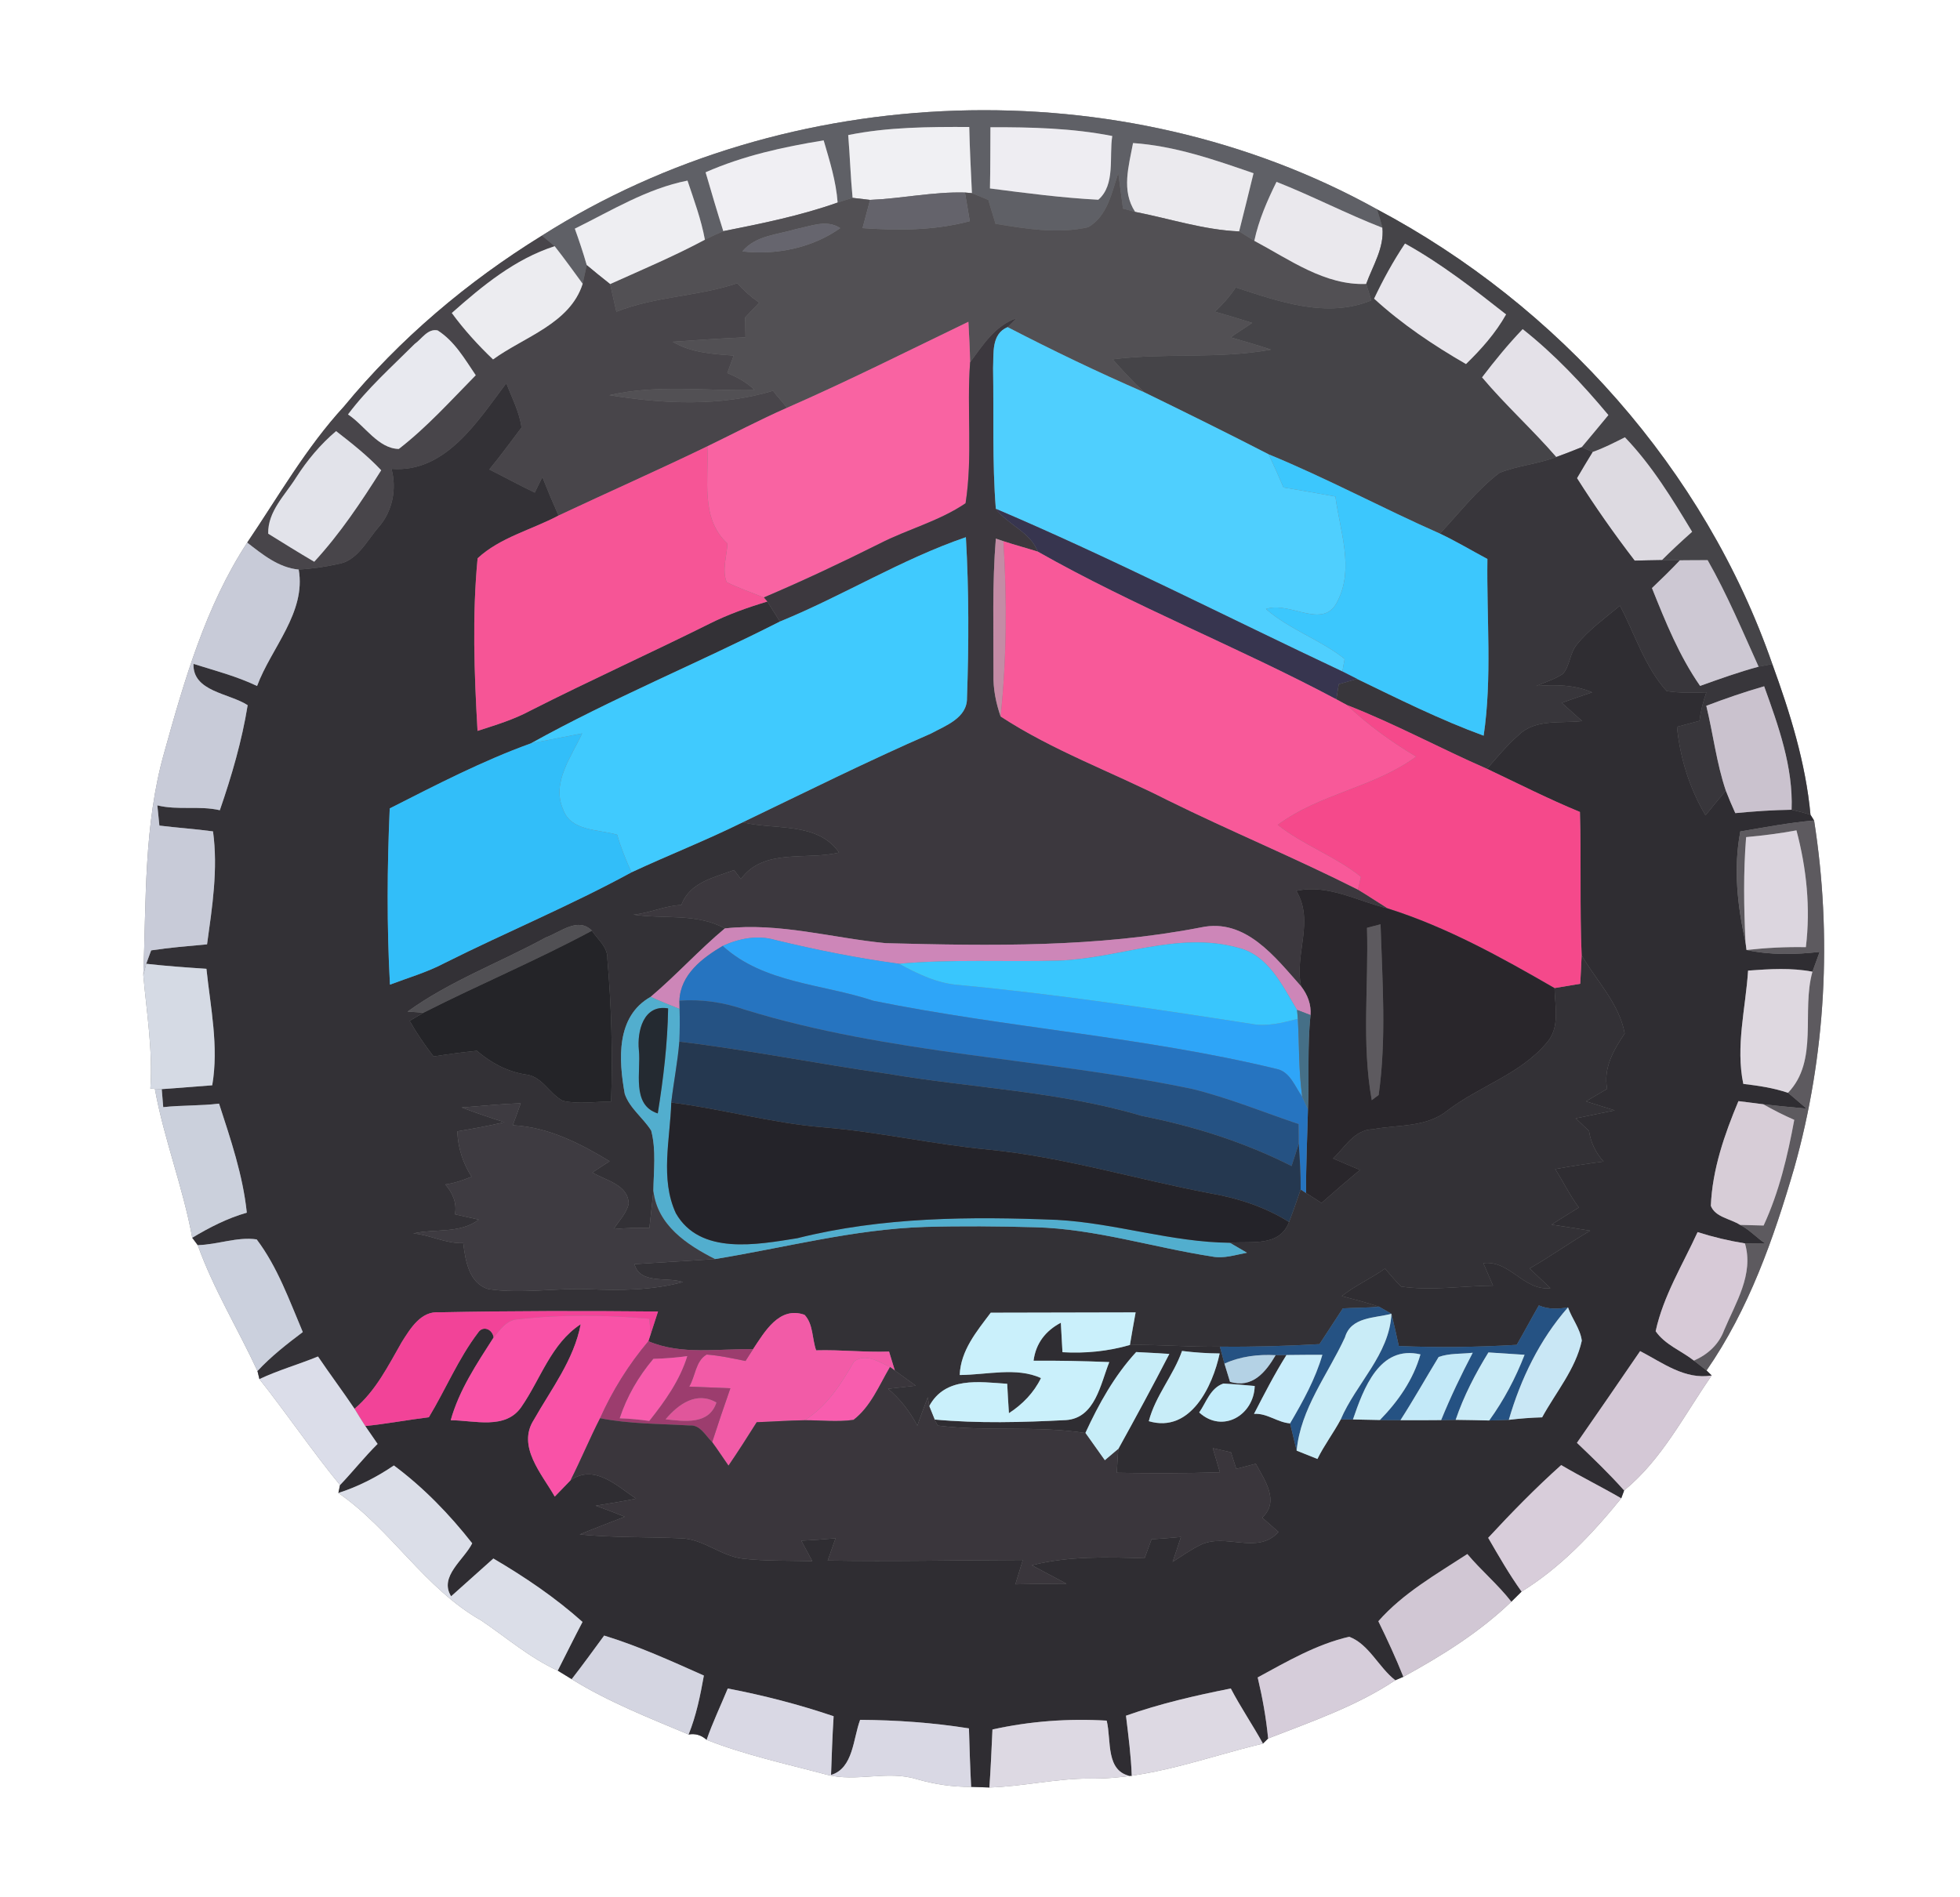 <?xml version="1.0" encoding="UTF-8" ?>
<!DOCTYPE svg PUBLIC "-//W3C//DTD SVG 1.1//EN" "http://www.w3.org/Graphics/SVG/1.1/DTD/svg11.dtd">
<svg width="250pt" height="242pt" viewBox="0 0 250 242" version="1.1" xmlns="http://www.w3.org/2000/svg">
<rect x="0" y="0" width="250" height="242" fill="#808080" stroke="none"/>
<g id="#ffffffff">
<path fill="#ffffff" opacity="1.00" d=" M 0.00 0.00 L 250.00 0.00 L 250.00 242.00 L 0.00 242.00 L 0.00 0.00 M 69.12 30.06 C 59.63 35.92 50.98 43.23 43.87 51.86 C 39.04 57.11 35.51 63.34 31.53 69.22 C 26.24 77.32 23.52 86.76 20.95 95.99 C 18.32 105.24 18.66 114.92 18.28 124.42 C 18.71 129.23 19.51 134.02 19.18 138.87 L 19.75 138.90 C 20.92 145.34 23.35 151.46 24.52 157.90 L 25.22 158.84 C 27.22 164.43 30.35 169.52 32.84 174.90 L 33.09 175.93 C 36.61 180.37 39.78 185.07 43.37 189.45 L 43.16 190.46 C 49.93 195.14 54.17 202.66 61.39 206.73 C 64.61 208.91 67.57 211.49 71.14 213.12 C 71.58 213.39 72.48 213.94 72.92 214.21 C 77.61 217.12 82.77 219.14 87.83 221.27 C 88.68 221.12 89.45 221.34 90.13 221.95 C 95.08 223.90 100.30 225.02 105.43 226.39 C 109.22 227.39 113.18 225.80 116.94 226.97 C 119.20 227.62 121.52 227.97 123.87 227.95 C 124.45 227.97 125.62 228.01 126.20 228.03 C 130.49 227.90 134.69 226.88 138.98 226.89 C 146.59 227.01 153.78 224.17 161.09 222.43 L 161.75 221.78 C 167.28 219.62 173.00 217.66 177.97 214.35 L 179.00 213.91 C 183.92 211.22 188.71 208.23 192.77 204.33 C 193.10 204.00 193.76 203.36 194.08 203.04 C 199.07 199.96 203.12 195.66 206.79 191.14 L 207.16 190.14 C 211.99 186.19 214.83 180.50 218.33 175.47 L 217.67 174.83 C 223.06 167.05 226.23 158.01 228.86 148.99 C 232.90 134.64 233.70 119.38 231.39 104.67 L 230.93 103.94 C 230.32 97.33 228.32 90.92 226.06 84.71 C 217.46 59.93 198.75 38.95 175.64 26.70 C 143.09 8.62 100.55 10.10 69.12 30.06 Z" />
</g>
<g id="#5f6066ff">
<path fill="#5f6066" opacity="1.00" d=" M 69.12 30.06 C 100.55 10.10 143.09 8.62 175.64 26.70 C 175.90 27.48 176.13 28.27 176.33 29.06 C 171.75 27.28 167.39 25.00 162.82 23.20 C 161.63 25.61 160.55 28.08 159.99 30.72 C 159.34 30.32 158.70 29.92 158.05 29.52 C 158.68 27.05 159.28 24.58 159.89 22.10 C 154.89 20.37 149.84 18.61 144.52 18.25 C 143.98 21.18 143.00 24.31 144.79 27.03 C 144.40 26.93 143.63 26.71 143.24 26.61 C 143.02 25.10 142.85 23.59 142.64 22.08 C 141.80 24.57 141.27 27.56 138.80 28.99 C 134.88 29.86 130.88 29.19 126.98 28.55 C 126.69 27.53 126.34 26.53 126.07 25.51 C 125.54 25.29 124.49 24.86 123.97 24.64 C 123.84 21.82 123.69 19.01 123.63 16.20 C 118.46 16.18 113.27 16.20 108.19 17.23 C 108.41 19.90 108.49 22.57 108.75 25.24 C 108.27 25.39 107.32 25.69 106.84 25.84 C 106.64 23.10 105.82 20.52 105.06 17.91 C 99.91 18.74 94.79 19.87 90.00 21.98 C 90.73 24.49 91.47 27.00 92.26 29.49 C 91.47 29.83 90.69 30.20 89.91 30.58 C 89.44 28.00 88.52 25.53 87.69 23.04 C 82.52 24.06 77.99 26.87 73.32 29.17 C 73.87 30.70 74.39 32.25 74.84 33.82 C 74.71 34.41 74.45 35.61 74.32 36.20 C 73.14 34.59 71.98 32.97 70.75 31.41 C 70.21 30.95 69.67 30.50 69.12 30.06 M 126.33 16.23 C 126.31 18.83 126.33 21.43 126.27 24.04 C 130.83 24.63 135.47 25.24 140.09 25.48 C 142.30 23.56 141.45 20.01 141.87 17.35 C 136.75 16.34 131.53 16.22 126.33 16.23 Z" />
</g>
<g id="#f0f0f3ff">
<path fill="#f0f0f3" opacity="1.00" d=" M 108.19 17.23 C 113.27 16.20 118.46 16.18 123.63 16.20 C 123.69 19.01 123.84 21.82 123.97 24.64 L 123.08 24.56 C 119.02 24.45 115.03 25.33 110.98 25.50 C 110.42 25.44 109.31 25.30 108.75 25.24 C 108.49 22.57 108.41 19.90 108.19 17.23 Z" />
</g>
<g id="#eeedf2ff">
<path fill="#eeedf2" opacity="1.00" d=" M 126.33 16.23 C 131.53 16.22 136.75 16.34 141.87 17.35 C 141.45 20.01 142.30 23.56 140.09 25.48 C 135.47 25.24 130.83 24.63 126.27 24.04 C 126.33 21.43 126.31 18.83 126.33 16.23 Z" />
</g>
<g id="#f0eff3ff">
<path fill="#f0eff3" opacity="1.00" d=" M 90.00 21.98 C 94.79 19.87 99.91 18.74 105.06 17.91 C 105.82 20.52 106.64 23.10 106.84 25.84 C 102.10 27.52 97.18 28.51 92.26 29.49 C 91.47 27.00 90.73 24.49 90.00 21.98 Z" />
</g>
<g id="#ebeaeeff">
<path fill="#ebeaee" opacity="1.00" d=" M 144.52 18.25 C 149.84 18.61 154.89 20.37 159.89 22.10 C 159.28 24.58 158.68 27.05 158.05 29.52 C 153.53 29.33 149.20 27.89 144.79 27.03 C 143.00 24.31 143.98 21.18 144.52 18.25 Z" />
</g>
<g id="#525054ff">
<path fill="#525054" opacity="1.00" d=" M 138.80 28.99 C 141.27 27.56 141.80 24.57 142.64 22.08 C 142.85 23.59 143.02 25.10 143.24 26.61 C 143.63 26.71 144.40 26.93 144.79 27.03 C 149.20 27.89 153.53 29.33 158.05 29.52 C 158.70 29.92 159.34 30.32 159.99 30.72 C 164.45 33.09 168.99 36.44 174.26 36.22 C 174.48 36.92 174.70 37.62 174.91 38.32 C 169.25 40.66 163.13 38.47 157.62 36.67 C 156.87 37.81 155.96 38.83 154.97 39.76 C 156.56 40.21 158.13 40.69 159.71 41.19 C 158.82 41.84 157.86 42.38 156.98 43.04 C 158.69 43.54 160.42 44.02 162.11 44.60 C 155.43 45.84 148.62 44.97 141.92 45.84 C 143.22 47.29 144.53 48.73 145.96 50.05 C 140.05 47.49 134.24 44.69 128.52 41.73 C 128.80 41.45 129.37 40.88 129.65 40.60 C 126.92 41.54 125.37 44.02 123.74 46.22 C 123.71 44.49 123.61 42.77 123.52 41.05 C 115.83 44.76 108.20 48.60 100.37 52.03 C 99.83 51.27 99.15 50.62 98.61 49.85 C 91.88 51.89 84.60 51.53 77.73 50.41 C 83.83 49.01 90.08 49.89 96.25 49.76 C 95.27 48.77 94.03 48.13 92.77 47.58 C 93.04 46.84 93.31 46.10 93.59 45.36 C 90.91 45.16 88.16 45.01 85.80 43.60 C 88.90 43.38 91.99 43.17 95.09 43.03 C 95.07 42.19 95.05 41.34 95.04 40.50 C 95.64 39.87 96.24 39.24 96.84 38.61 C 95.81 37.90 94.87 37.07 94.05 36.13 C 89.02 37.83 83.58 37.79 78.62 39.77 C 78.35 38.59 78.09 37.41 77.82 36.24 C 81.88 34.41 85.99 32.68 89.91 30.58 C 90.69 30.20 91.47 29.83 92.26 29.49 C 97.18 28.51 102.10 27.52 106.84 25.84 C 107.32 25.69 108.27 25.39 108.75 25.24 C 109.31 25.30 110.42 25.44 110.98 25.50 C 110.65 26.70 110.33 27.90 110.02 29.10 C 114.61 29.42 119.23 29.41 123.70 28.21 C 123.50 26.99 123.29 25.77 123.08 24.56 L 123.97 24.64 C 124.49 24.86 125.54 25.29 126.07 25.51 C 126.34 26.53 126.69 27.53 126.98 28.55 C 130.88 29.19 134.88 29.86 138.80 28.99 M 101.55 29.22 C 99.19 29.94 96.38 30.03 94.69 32.07 C 99.02 32.57 103.64 31.62 107.17 29.10 C 105.42 27.94 103.39 28.87 101.55 29.22 Z" />
</g>
<g id="#eeeef2ff">
<path fill="#eeeef2" opacity="1.00" d=" M 73.32 29.17 C 77.99 26.87 82.52 24.06 87.69 23.04 C 88.52 25.53 89.44 28.00 89.91 30.58 C 85.99 32.68 81.88 34.41 77.82 36.24 C 76.81 35.45 75.82 34.64 74.84 33.82 C 74.39 32.25 73.87 30.70 73.32 29.17 Z" />
</g>
<g id="#eae8edff">
<path fill="#eae8ed" opacity="1.00" d=" M 159.99 30.72 C 160.55 28.08 161.63 25.61 162.82 23.20 C 167.39 25.00 171.75 27.28 176.33 29.06 C 176.57 31.63 175.10 33.89 174.26 36.22 C 168.99 36.44 164.45 33.09 159.99 30.72 Z" />
</g>
<g id="#64636bff">
<path fill="#64636b" opacity="1.00" d=" M 110.98 25.50 C 115.03 25.33 119.02 24.45 123.08 24.56 C 123.29 25.77 123.50 26.99 123.70 28.21 C 119.23 29.41 114.61 29.42 110.02 29.10 C 110.33 27.90 110.65 26.70 110.98 25.50 Z" />
</g>
<g id="#454448ff">
<path fill="#454448" opacity="1.00" d=" M 176.33 29.06 C 176.13 28.27 175.90 27.48 175.64 26.70 C 198.75 38.95 217.46 59.93 226.06 84.71 C 225.62 84.79 224.75 84.96 224.31 85.05 C 222.24 80.47 220.30 75.83 217.81 71.46 C 216.63 71.45 215.45 71.48 214.27 71.48 C 213.70 71.47 212.55 71.46 211.98 71.45 C 213.22 70.20 214.52 69.01 215.83 67.84 C 213.28 63.61 210.70 59.37 207.26 55.79 C 205.91 56.46 204.56 57.17 203.14 57.66 C 202.79 57.51 202.09 57.20 201.74 57.05 C 202.88 55.69 204.02 54.33 205.15 52.95 C 201.84 48.98 198.28 45.20 194.22 41.99 C 192.36 43.93 190.66 46.01 189.04 48.14 C 192.03 51.69 195.48 54.80 198.51 58.30 C 196.16 59.20 193.59 59.39 191.26 60.32 C 188.36 62.51 186.14 65.45 183.66 68.07 C 176.32 64.83 169.25 61.01 161.82 57.96 C 156.57 55.25 151.27 52.64 145.96 50.05 C 144.53 48.73 143.22 47.29 141.92 45.84 C 148.62 44.97 155.43 45.84 162.11 44.60 C 160.42 44.02 158.69 43.54 156.98 43.04 C 157.86 42.38 158.82 41.84 159.71 41.19 C 158.13 40.69 156.56 40.21 154.97 39.76 C 155.96 38.83 156.87 37.81 157.62 36.67 C 163.13 38.47 169.25 40.66 174.91 38.32 C 174.70 37.62 174.48 36.92 174.26 36.22 C 175.10 33.89 176.57 31.63 176.33 29.06 M 179.21 31.07 C 177.71 33.31 176.42 35.67 175.27 38.10 C 178.82 41.35 182.83 44.04 186.99 46.44 C 188.94 44.54 190.76 42.50 192.10 40.11 C 187.97 36.86 183.81 33.62 179.21 31.07 Z" />
</g>
<g id="#66656eff">
<path fill="#66656e" opacity="1.00" d=" M 101.55 29.22 C 103.39 28.87 105.42 27.94 107.17 29.10 C 103.64 31.62 99.02 32.57 94.69 32.07 C 96.38 30.03 99.19 29.94 101.55 29.22 Z" />
</g>
<g id="#48454aff">
<path fill="#48454a" opacity="1.00" d=" M 43.87 51.86 C 50.98 43.23 59.63 35.92 69.12 30.06 C 69.67 30.50 70.21 30.95 70.75 31.41 C 65.70 33.03 61.54 36.46 57.63 39.93 C 59.19 42.06 60.97 44.02 62.89 45.85 C 66.85 42.97 72.71 41.29 74.32 36.20 C 74.45 35.61 74.71 34.41 74.84 33.82 C 75.82 34.64 76.81 35.45 77.82 36.24 C 78.09 37.41 78.35 38.59 78.62 39.77 C 83.58 37.79 89.02 37.83 94.05 36.13 C 94.87 37.07 95.81 37.90 96.84 38.61 C 96.24 39.24 95.64 39.87 95.04 40.50 C 95.05 41.34 95.07 42.19 95.09 43.03 C 91.99 43.17 88.90 43.38 85.80 43.60 C 88.16 45.01 90.91 45.16 93.59 45.36 C 93.31 46.10 93.04 46.84 92.77 47.58 C 94.03 48.13 95.27 48.77 96.25 49.76 C 90.08 49.89 83.83 49.01 77.73 50.41 C 84.60 51.53 91.88 51.89 98.61 49.85 C 99.15 50.62 99.83 51.27 100.37 52.03 C 96.93 53.54 93.61 55.30 90.22 56.94 C 83.94 59.98 77.55 62.80 71.24 65.77 C 70.52 64.15 69.83 62.51 69.18 60.86 C 68.94 61.35 68.46 62.35 68.21 62.84 C 66.26 61.91 64.35 60.86 62.41 59.89 C 63.84 58.15 65.17 56.33 66.52 54.54 C 66.25 52.55 65.29 50.75 64.58 48.89 C 60.96 53.67 56.85 60.37 49.93 59.81 C 50.64 62.36 50.06 65.26 48.28 67.26 C 46.77 69.00 45.54 71.63 43.02 71.97 C 41.40 72.33 39.75 72.56 38.10 72.66 C 35.52 72.41 33.50 70.74 31.53 69.22 C 35.51 63.34 39.04 57.11 43.87 51.86 M 52.90 43.87 C 49.98 46.79 46.87 49.55 44.39 52.87 C 46.51 54.26 48.23 57.23 50.87 57.27 C 54.46 54.49 57.50 51.10 60.68 47.87 C 59.28 45.81 58.00 43.54 55.82 42.15 C 54.56 41.88 53.79 43.25 52.90 43.87 M 37.77 60.92 C 36.36 63.18 34.15 65.22 34.21 68.08 C 36.16 69.29 38.10 70.50 40.08 71.66 C 43.36 68.10 46.05 64.07 48.62 59.99 C 46.87 58.13 44.88 56.56 42.87 55.00 C 40.87 56.69 39.19 58.71 37.77 60.92 Z" />
</g>
<g id="#e8e6ecff">
<path fill="#e8e6ec" opacity="1.00" d=" M 179.21 31.07 C 183.81 33.62 187.97 36.86 192.10 40.11 C 190.76 42.50 188.94 44.54 186.99 46.44 C 182.83 44.04 178.82 41.35 175.27 38.10 C 176.42 35.67 177.71 33.31 179.21 31.07 Z" />
</g>
<g id="#ececf0ff">
<path fill="#ececf0" opacity="1.00" d=" M 57.63 39.93 C 61.54 36.46 65.70 33.03 70.75 31.41 C 71.98 32.97 73.14 34.59 74.32 36.20 C 72.71 41.29 66.85 42.97 62.89 45.85 C 60.97 44.02 59.19 42.06 57.63 39.93 Z" />
</g>
<g id="#f963a2ff">
<path fill="#f963a2" opacity="1.00" d=" M 100.37 52.03 C 108.20 48.60 115.83 44.76 123.52 41.05 C 123.61 42.77 123.71 44.49 123.74 46.22 C 123.29 52.20 124.09 58.26 123.16 64.20 C 119.81 66.48 115.80 67.50 112.21 69.34 C 107.35 71.77 102.43 74.09 97.42 76.22 C 95.84 75.57 94.21 75.03 92.68 74.26 C 92.08 72.69 92.70 70.97 92.79 69.34 C 89.28 66.10 90.44 61.17 90.22 56.94 C 93.61 55.30 96.93 53.54 100.37 52.03 Z" />
</g>
<g id="#3c383eff">
<path fill="#3c383e" opacity="1.00" d=" M 123.74 46.22 C 125.37 44.02 126.92 41.54 129.65 40.60 C 129.37 40.88 128.80 41.45 128.52 41.73 C 126.41 42.61 126.76 45.11 126.67 46.96 C 126.77 52.94 126.55 58.94 127.02 64.91 C 128.57 66.98 131.42 67.86 132.37 70.37 C 130.91 69.91 129.44 69.52 127.99 69.04 L 127.02 68.71 C 126.55 74.47 126.73 80.26 126.72 86.04 C 126.67 87.87 127.03 89.67 127.63 91.40 C 134.31 95.77 141.87 98.49 148.95 102.09 C 156.97 106.05 165.24 109.46 173.21 113.49 C 174.50 114.26 175.74 115.10 177.02 115.89 C 173.17 114.98 169.41 112.75 165.35 113.65 C 167.69 117.55 165.07 121.74 165.96 125.83 C 162.65 122.11 158.88 117.08 153.18 118.31 C 139.93 120.88 126.40 120.67 112.97 120.32 C 106.13 119.66 99.39 117.66 92.45 118.44 C 88.89 116.46 84.67 117.27 80.79 116.68 C 82.88 116.49 84.80 115.53 86.91 115.45 C 87.96 112.55 91.08 111.95 93.63 110.99 C 93.92 111.37 94.21 111.76 94.50 112.14 C 97.42 108.15 102.83 109.78 107.02 108.76 C 104.28 104.80 98.85 105.91 94.73 104.90 C 102.71 101.07 110.63 97.11 118.74 93.58 C 120.62 92.56 123.39 91.59 123.34 89.02 C 123.58 82.20 123.59 75.35 123.20 68.53 C 114.97 71.35 107.53 76.00 99.48 79.29 C 99.08 78.65 98.28 77.38 97.87 76.74 L 97.42 76.22 C 102.43 74.09 107.35 71.77 112.21 69.34 C 115.80 67.50 119.81 66.48 123.16 64.20 C 124.09 58.26 123.29 52.20 123.74 46.22 Z" />
</g>
<g id="#e8e9efff">
<path fill="#e8e9ef" opacity="1.00" d=" M 52.90 43.87 C 53.79 43.25 54.56 41.88 55.82 42.15 C 58.00 43.54 59.28 45.81 60.68 47.87 C 57.50 51.10 54.46 54.49 50.87 57.27 C 48.23 57.23 46.51 54.26 44.39 52.87 C 46.87 49.55 49.98 46.79 52.90 43.87 Z" />
</g>
<g id="#4fcffeff">
<path fill="#4fcffe" opacity="1.00" d=" M 126.67 46.96 C 126.76 45.11 126.41 42.61 128.52 41.73 C 134.24 44.69 140.05 47.49 145.96 50.05 C 151.27 52.64 156.57 55.25 161.82 57.96 C 162.48 59.36 163.11 60.77 163.71 62.19 C 165.92 62.54 168.12 62.95 170.33 63.34 C 170.90 67.68 172.73 72.43 170.65 76.60 C 168.87 80.53 164.59 76.62 161.47 77.69 C 164.49 80.32 168.40 81.59 171.51 84.06 C 171.44 84.46 171.30 85.26 171.22 85.66 C 156.50 78.73 141.99 71.29 127.02 64.91 C 126.55 58.94 126.77 52.94 126.67 46.96 Z" />
</g>
<g id="#e4e1e8ff">
<path fill="#e4e1e8" opacity="1.00" d=" M 194.22 41.99 C 198.28 45.20 201.84 48.98 205.15 52.95 C 204.02 54.33 202.88 55.69 201.74 57.05 C 200.67 57.49 199.59 57.90 198.51 58.30 C 195.48 54.80 192.03 51.69 189.04 48.14 C 190.66 46.01 192.36 43.93 194.22 41.99 Z" />
</g>
<g id="#333136ff">
<path fill="#333136" opacity="1.00" d=" M 49.93 59.81 C 56.85 60.37 60.96 53.67 64.58 48.89 C 65.29 50.75 66.25 52.55 66.52 54.54 C 65.17 56.33 63.84 58.15 62.41 59.89 C 64.35 60.86 66.26 61.91 68.21 62.84 C 68.46 62.35 68.94 61.35 69.18 60.86 C 69.83 62.51 70.52 64.15 71.24 65.77 C 67.82 67.59 63.80 68.55 60.92 71.22 C 60.22 78.52 60.49 85.92 60.91 93.24 C 63.20 92.50 65.53 91.80 67.66 90.65 C 75.23 86.81 82.96 83.32 90.55 79.54 C 92.89 78.37 95.37 77.49 97.87 76.74 C 98.28 77.38 99.08 78.65 99.48 79.29 C 88.98 84.63 78.03 89.10 67.72 94.83 C 61.49 97.08 55.61 100.14 49.71 103.13 C 49.38 110.62 49.33 118.12 49.74 125.61 C 52.09 124.72 54.52 124.02 56.74 122.84 C 64.63 118.89 72.80 115.51 80.55 111.28 C 85.25 109.09 90.08 107.20 94.73 104.90 C 98.85 105.91 104.28 104.80 107.02 108.76 C 102.83 109.78 97.42 108.15 94.50 112.14 C 94.21 111.76 93.92 111.37 93.63 110.99 C 91.08 111.95 87.96 112.55 86.91 115.45 C 84.80 115.53 82.88 116.49 80.79 116.68 C 84.67 117.27 88.89 116.46 92.45 118.44 C 89.15 121.20 86.27 124.40 82.99 127.17 C 78.54 129.67 78.91 135.22 79.69 139.55 C 80.32 141.39 82.04 142.60 83.06 144.23 C 83.72 146.73 83.37 149.37 83.34 151.92 C 83.19 153.50 83.00 155.08 82.83 156.66 C 81.32 156.61 79.79 156.65 78.28 156.80 C 78.94 155.74 79.91 154.80 80.19 153.56 C 80.12 151.11 77.27 150.60 75.56 149.58 C 76.29 149.09 77.02 148.61 77.76 148.14 C 73.96 145.85 69.92 143.77 65.40 143.55 C 65.75 142.62 66.10 141.68 66.42 140.74 C 63.90 140.83 61.39 141.10 58.88 141.28 C 60.68 141.96 62.50 142.58 64.33 143.16 C 62.35 143.63 60.34 143.98 58.33 144.33 C 58.42 146.43 59.02 148.35 60.15 150.11 C 59.07 150.56 57.96 150.94 56.80 151.10 C 57.74 152.19 58.30 153.45 58.03 154.91 C 59.04 155.13 60.05 155.36 61.07 155.59 C 58.67 157.41 55.48 156.72 52.71 157.35 C 54.84 157.52 56.84 158.67 59.09 158.58 C 59.35 160.80 59.83 163.77 62.34 164.46 C 66.60 165.09 70.90 164.28 75.18 164.47 C 79.18 164.64 83.21 164.60 87.11 163.55 C 85.09 162.86 81.63 163.88 80.93 161.27 C 84.35 161.03 87.78 160.86 91.19 160.62 C 100.10 159.17 108.91 156.81 117.98 156.52 C 122.66 156.39 127.35 156.43 132.03 156.56 C 139.69 156.76 147.05 159.13 154.57 160.29 C 156.09 160.60 157.57 160.08 159.05 159.81 C 158.51 159.49 157.41 158.86 156.87 158.54 C 159.60 158.31 163.21 159.11 164.42 155.89 C 164.95 154.52 165.43 153.13 165.90 151.74 L 166.59 152.19 C 167.24 152.61 167.90 153.03 168.56 153.46 C 170.17 152.03 171.80 150.63 173.46 149.25 C 172.31 148.76 171.17 148.27 170.03 147.79 C 171.55 146.36 172.75 144.11 175.10 144.06 C 178.30 143.46 181.91 143.86 184.61 141.68 C 188.67 138.57 193.92 137.04 197.27 133.04 C 199.01 131.12 198.34 128.39 198.28 126.05 C 199.37 125.87 200.46 125.69 201.56 125.50 C 201.63 124.29 201.69 123.08 201.74 121.87 C 203.62 125.12 206.57 128.06 207.23 131.85 C 205.80 133.97 204.49 136.25 204.99 138.91 C 204.09 139.44 203.19 139.96 202.30 140.50 C 203.52 140.88 204.73 141.27 205.95 141.65 C 204.29 141.99 202.64 142.33 200.99 142.67 C 201.56 143.20 202.12 143.74 202.68 144.28 C 202.90 145.75 203.54 147.08 204.54 148.18 C 202.47 148.44 200.42 148.77 198.37 149.14 C 199.40 150.76 200.24 152.50 201.38 154.04 C 200.21 154.76 199.06 155.49 197.90 156.22 C 199.54 156.47 201.19 156.73 202.83 157.00 C 200.21 158.53 197.74 160.31 195.10 161.82 C 195.99 162.65 196.87 163.49 197.76 164.33 C 194.29 164.69 192.67 160.76 189.20 161.14 C 189.61 162.10 190.02 163.06 190.44 164.01 C 186.54 164.04 182.61 164.69 178.73 164.13 C 177.99 163.42 177.33 162.62 176.66 161.84 C 174.87 163.09 172.87 163.99 171.15 165.34 C 172.74 165.77 174.34 166.17 175.91 166.70 C 174.37 166.84 172.82 166.82 171.28 166.91 C 170.28 168.43 169.30 169.96 168.30 171.47 C 164.07 171.71 159.83 171.84 155.60 171.79 C 151.77 171.87 147.94 171.50 144.12 171.58 C 144.35 170.19 144.60 168.81 144.85 167.42 C 138.69 167.43 132.53 167.44 126.37 167.46 C 124.56 169.87 122.54 172.27 122.41 175.41 C 125.89 175.39 129.65 174.37 132.78 175.80 C 131.87 177.67 130.42 179.16 128.69 180.28 C 128.61 179.03 128.53 177.78 128.47 176.53 C 124.87 176.29 120.58 175.59 118.52 179.38 C 118.48 179.09 118.39 178.52 118.34 178.24 C 117.90 179.45 117.42 180.65 117.01 181.87 C 116.06 180.08 114.82 178.47 113.27 177.17 C 114.45 177.04 115.62 176.91 116.80 176.77 C 115.91 176.13 115.03 175.48 114.14 174.84 C 113.96 174.23 113.58 173.02 113.40 172.42 C 110.29 172.53 107.20 172.17 104.10 172.26 C 103.57 170.78 103.75 168.92 102.62 167.73 C 99.39 166.59 97.54 169.89 96.05 172.12 C 91.60 172.03 86.93 172.90 82.70 171.10 L 82.99 170.21 C 83.30 169.24 83.61 168.27 83.93 167.31 C 74.64 167.22 65.35 167.22 56.06 167.41 C 53.69 167.20 52.35 169.47 51.25 171.20 C 49.52 174.22 47.94 177.43 45.22 179.72 C 43.71 177.47 42.08 175.30 40.56 173.05 C 38.09 174.06 35.51 174.79 33.09 175.93 L 32.84 174.90 C 34.58 173.03 36.59 171.46 38.62 169.93 C 36.90 165.88 35.41 161.65 32.74 158.11 C 30.24 157.75 27.74 158.79 25.22 158.84 L 24.52 157.90 C 26.72 156.58 29.00 155.41 31.48 154.70 C 30.98 149.91 29.42 145.35 27.94 140.79 C 25.58 141.08 23.19 140.98 20.82 141.24 C 20.77 140.66 20.68 139.52 20.63 138.94 C 22.78 138.80 24.92 138.60 27.07 138.45 C 27.92 133.49 26.85 128.53 26.33 123.59 C 23.77 123.42 21.20 123.24 18.65 122.95 C 18.81 122.53 19.13 121.67 19.28 121.24 C 21.65 120.88 24.03 120.69 26.41 120.47 C 27.07 115.69 27.83 110.88 27.17 106.06 C 24.90 105.75 22.61 105.60 20.33 105.32 C 20.27 104.67 20.14 103.38 20.07 102.74 C 22.70 103.39 25.41 102.75 28.04 103.36 C 29.55 98.98 30.85 94.54 31.59 89.96 C 29.23 88.42 24.56 88.24 24.68 84.69 C 27.41 85.55 30.20 86.27 32.79 87.51 C 34.60 82.64 39.06 78.14 38.10 72.66 C 39.75 72.56 41.40 72.33 43.02 71.97 C 45.54 71.63 46.77 69.00 48.28 67.26 C 50.06 65.26 50.64 62.36 49.93 59.81 M 69.63 119.59 C 63.78 122.79 57.41 125.13 51.99 129.05 C 52.50 129.08 53.52 129.15 54.04 129.18 C 53.59 129.45 52.69 129.97 52.25 130.23 C 53.15 131.82 54.18 133.32 55.30 134.77 C 57.14 134.49 58.98 134.23 60.83 134.05 C 62.59 135.57 64.65 136.68 66.96 137.06 C 69.13 137.24 70.03 139.51 71.78 140.43 C 73.81 140.90 75.90 140.53 77.95 140.52 C 78.15 134.46 78.00 128.39 77.47 122.35 C 77.54 120.81 76.27 119.89 75.50 118.73 C 73.72 116.92 71.48 118.93 69.63 119.59 Z" />
</g>
<g id="#e2e3eaff">
<path fill="#e2e3ea" opacity="1.00" d=" M 37.77 60.92 C 39.19 58.71 40.87 56.69 42.87 55.00 C 44.88 56.56 46.87 58.13 48.62 59.99 C 46.05 64.07 43.36 68.10 40.08 71.66 C 38.10 70.50 36.16 69.29 34.21 68.08 C 34.15 65.22 36.36 63.18 37.77 60.92 Z" />
</g>
<g id="#dddae1ff">
<path fill="#dddae1" opacity="1.00" d=" M 203.14 57.66 C 204.56 57.17 205.91 56.46 207.26 55.79 C 210.70 59.37 213.28 63.61 215.83 67.84 C 214.52 69.01 213.22 70.20 211.98 71.45 C 210.81 71.46 209.65 71.50 208.50 71.52 C 205.89 68.12 203.43 64.62 201.14 61.00 C 201.79 59.88 202.46 58.77 203.14 57.66 Z" />
</g>
<g id="#f65596ff">
<path fill="#f65596" opacity="1.00" d=" M 71.24 65.77 C 77.55 62.80 83.94 59.98 90.22 56.94 C 90.44 61.17 89.28 66.10 92.79 69.34 C 92.70 70.97 92.08 72.69 92.68 74.26 C 94.21 75.03 95.84 75.57 97.42 76.22 L 97.87 76.74 C 95.37 77.49 92.89 78.37 90.55 79.54 C 82.96 83.32 75.23 86.81 67.66 90.65 C 65.53 91.80 63.20 92.50 60.91 93.24 C 60.49 85.92 60.22 78.52 60.92 71.22 C 63.80 68.55 67.82 67.59 71.24 65.77 Z" />
</g>
<g id="#38363bff">
<path fill="#38363b" opacity="1.00" d=" M 198.51 58.30 C 199.59 57.90 200.67 57.49 201.74 57.05 C 202.09 57.20 202.79 57.51 203.14 57.66 C 202.46 58.77 201.79 59.88 201.14 61.00 C 203.43 64.62 205.89 68.12 208.50 71.52 C 209.65 71.50 210.81 71.46 211.98 71.45 C 212.55 71.46 213.70 71.47 214.27 71.48 C 213.12 72.70 211.92 73.87 210.71 75.02 C 212.44 79.34 214.18 83.66 216.85 87.50 C 219.31 86.62 221.78 85.73 224.31 85.05 C 224.75 84.96 225.62 84.79 226.06 84.71 C 228.32 90.92 230.32 97.33 230.93 103.94 C 230.14 103.69 229.33 103.48 228.52 103.30 C 228.73 97.83 226.84 92.61 225.02 87.55 C 222.52 88.27 220.06 89.12 217.64 90.04 C 218.52 93.63 218.94 97.34 220.13 100.86 C 219.26 101.90 218.40 102.95 217.54 104.01 C 215.49 100.54 214.30 96.72 213.90 92.72 C 214.86 92.47 215.81 92.22 216.77 91.96 C 216.92 90.72 217.23 89.50 217.65 88.32 C 215.95 88.39 214.25 88.42 212.58 88.16 C 209.78 85.05 208.55 80.91 206.62 77.26 C 204.73 78.87 202.67 80.30 201.11 82.25 C 200.22 83.34 200.27 84.88 199.36 85.96 C 198.31 86.65 197.10 87.03 195.96 87.51 C 198.38 87.32 200.82 87.35 203.08 88.32 C 201.78 88.75 200.49 89.20 199.21 89.66 C 200.06 90.44 200.94 91.20 201.80 91.99 C 199.09 92.30 195.85 91.68 193.72 93.76 C 192.23 95.06 190.97 96.59 189.67 98.08 C 183.67 95.46 177.91 92.32 171.80 89.94 C 171.46 89.76 170.78 89.39 170.45 89.21 C 170.52 88.73 170.68 87.76 170.76 87.28 C 171.35 87.11 172.52 86.77 173.10 86.61 C 178.41 89.18 183.69 91.82 189.24 93.85 C 190.33 86.50 189.61 78.81 189.72 71.31 C 187.70 70.23 185.73 69.05 183.66 68.07 C 186.14 65.45 188.36 62.51 191.26 60.32 C 193.59 59.39 196.16 59.20 198.51 58.30 Z" />
</g>
<g id="#3cc7fdff">
<path fill="#3cc7fd" opacity="1.00" d=" M 161.82 57.96 C 169.25 61.01 176.32 64.83 183.66 68.07 C 185.73 69.05 187.70 70.23 189.72 71.31 C 189.61 78.81 190.33 86.50 189.24 93.85 C 183.69 91.82 178.41 89.18 173.10 86.61 C 172.47 86.29 171.85 85.97 171.22 85.66 C 171.30 85.26 171.44 84.46 171.51 84.06 C 168.40 81.59 164.49 80.32 161.47 77.69 C 164.59 76.62 168.87 80.53 170.65 76.60 C 172.73 72.43 170.90 67.68 170.33 63.34 C 168.12 62.95 165.92 62.54 163.71 62.19 C 163.11 60.77 162.48 59.36 161.82 57.96 Z" />
</g>
<g id="#37354fff">
<path fill="#37354f" opacity="1.00" d=" M 127.02 64.91 C 141.99 71.29 156.50 78.73 171.22 85.66 C 171.85 85.97 172.47 86.29 173.10 86.61 C 172.52 86.77 171.35 87.11 170.76 87.28 C 170.68 87.76 170.52 88.73 170.45 89.21 C 157.94 82.55 144.69 77.36 132.37 70.37 C 131.42 67.86 128.57 66.98 127.02 64.91 Z" />
</g>
<g id="#c8cbd8ff">
<path fill="#c8cbd8" opacity="1.00" d=" M 20.95 95.99 C 23.52 86.76 26.24 77.32 31.53 69.22 C 33.50 70.74 35.52 72.41 38.10 72.66 C 39.06 78.14 34.60 82.64 32.79 87.51 C 30.20 86.27 27.41 85.55 24.68 84.69 C 24.56 88.24 29.23 88.42 31.59 89.96 C 30.85 94.54 29.55 98.98 28.04 103.36 C 25.41 102.75 22.70 103.39 20.07 102.74 C 20.14 103.38 20.27 104.67 20.33 105.32 C 22.61 105.60 24.90 105.75 27.17 106.06 C 27.83 110.88 27.07 115.69 26.41 120.47 C 24.03 120.69 21.65 120.88 19.28 121.24 C 19.13 121.67 18.81 122.53 18.65 122.95 C 18.56 123.32 18.37 124.05 18.28 124.42 C 18.66 114.92 18.32 105.24 20.95 95.99 Z" />
</g>
<g id="#40cafeff">
<path fill="#40cafe" opacity="1.00" d=" M 99.48 79.29 C 107.53 76.00 114.97 71.35 123.20 68.53 C 123.59 75.35 123.58 82.20 123.34 89.02 C 123.39 91.59 120.62 92.56 118.74 93.58 C 110.63 97.11 102.71 101.07 94.73 104.90 C 90.08 107.20 85.25 109.09 80.55 111.28 C 79.84 109.73 79.19 108.14 78.72 106.49 C 76.34 105.78 72.79 106.08 71.82 103.24 C 70.32 99.83 72.89 96.54 74.25 93.56 C 72.08 94.00 69.90 94.40 67.72 94.83 C 78.03 89.10 88.98 84.63 99.48 79.29 Z" />
</g>
<g id="#c48ba5ff">
<path fill="#c48ba5" opacity="1.00" d=" M 127.02 68.71 L 127.99 69.04 C 128.45 76.48 128.41 83.98 127.63 91.40 C 127.03 89.67 126.67 87.87 126.72 86.04 C 126.73 80.26 126.55 74.47 127.02 68.71 Z" />
</g>
<g id="#f85999ff">
<path fill="#f85999" opacity="1.00" d=" M 127.99 69.04 C 129.44 69.52 130.91 69.91 132.37 70.37 C 144.69 77.36 157.94 82.55 170.45 89.21 C 170.78 89.39 171.46 89.76 171.80 89.94 C 174.48 92.47 177.47 94.64 180.63 96.52 C 175.26 100.48 168.32 101.24 162.98 105.23 C 166.27 107.83 170.33 109.23 173.59 111.85 C 173.50 112.26 173.31 113.08 173.21 113.49 C 165.24 109.46 156.97 106.05 148.95 102.09 C 141.87 98.49 134.31 95.77 127.63 91.40 C 128.41 83.98 128.45 76.48 127.99 69.04 Z" />
</g>
<g id="#cdc8d3ff">
<path fill="#cdc8d3" opacity="1.00" d=" M 214.27 71.48 C 215.45 71.48 216.63 71.45 217.81 71.46 C 220.30 75.83 222.24 80.47 224.31 85.05 C 221.78 85.73 219.31 86.62 216.85 87.50 C 214.18 83.66 212.44 79.34 210.71 75.02 C 211.92 73.87 213.12 72.70 214.27 71.48 Z" />
</g>
<g id="#2f2d32ff">
<path fill="#2f2d32" opacity="1.00" d=" M 201.11 82.25 C 202.67 80.30 204.73 78.87 206.62 77.26 C 208.55 80.91 209.78 85.05 212.58 88.16 C 214.25 88.42 215.95 88.39 217.65 88.32 C 217.23 89.50 216.92 90.72 216.77 91.96 C 215.81 92.22 214.86 92.47 213.90 92.72 C 214.30 96.72 215.49 100.54 217.54 104.01 C 218.40 102.95 219.26 101.90 220.13 100.86 C 220.50 101.82 220.91 102.78 221.34 103.73 C 223.73 103.50 226.12 103.33 228.52 103.30 C 229.33 103.48 230.14 103.69 230.93 103.94 L 231.39 104.67 C 228.23 104.94 225.11 105.54 221.98 106.07 C 221.08 110.79 221.61 115.55 222.64 120.20 L 222.77 121.19 C 225.84 121.85 228.98 121.79 232.10 121.43 C 231.79 122.27 231.48 123.12 231.18 123.96 C 228.46 123.44 225.71 123.62 222.97 123.82 C 222.66 128.63 221.36 133.48 222.36 138.27 C 224.28 138.50 226.21 138.78 228.06 139.41 C 228.87 140.06 229.64 140.76 230.44 141.43 C 228.59 141.25 226.74 141.09 224.90 140.87 C 224.11 140.77 222.53 140.57 221.74 140.47 C 219.96 144.72 218.41 149.18 218.22 153.83 C 218.79 155.29 220.74 155.47 221.95 156.26 C 223.17 156.87 224.06 157.92 225.20 158.65 C 224.54 158.64 223.23 158.63 222.57 158.62 C 220.52 158.29 218.50 157.81 216.53 157.18 C 214.63 161.33 212.16 165.32 211.18 169.82 C 212.36 171.54 214.45 172.31 216.06 173.57 C 216.46 173.88 217.27 174.51 217.67 174.83 L 218.33 175.47 C 214.92 176.05 212.06 173.84 209.20 172.36 C 206.53 176.27 203.84 180.17 201.14 184.06 C 203.20 186.03 205.26 188.00 207.16 190.14 L 206.79 191.14 C 204.26 189.67 201.64 188.38 199.13 186.90 C 195.86 189.83 192.80 192.96 189.82 196.18 C 191.17 198.51 192.51 200.85 194.08 203.04 C 193.76 203.36 193.10 204.00 192.77 204.33 C 191.07 202.14 188.93 200.36 187.16 198.25 C 183.18 200.85 178.98 203.22 175.81 206.82 C 176.95 209.15 178.04 211.50 179.00 213.91 L 177.97 214.35 C 175.85 212.71 174.61 209.74 172.09 208.80 C 167.90 209.77 164.16 211.96 160.42 213.99 C 161.03 216.56 161.50 219.15 161.75 221.78 L 161.09 222.43 C 159.78 220.05 158.25 217.81 156.99 215.40 C 152.46 216.30 147.98 217.33 143.62 218.87 C 143.93 221.44 144.27 224.01 144.36 226.61 C 140.95 226.06 141.79 222.08 141.16 219.50 C 136.26 219.21 131.38 219.57 126.59 220.63 C 126.48 223.09 126.37 225.56 126.20 228.03 C 125.62 228.01 124.45 227.97 123.87 227.95 C 123.74 225.46 123.66 222.97 123.59 220.49 C 118.99 219.76 114.36 219.43 109.71 219.40 C 108.81 221.80 108.85 225.58 106.00 226.43 C 106.09 223.93 106.17 221.43 106.33 218.94 C 101.91 217.44 97.41 216.28 92.83 215.40 C 91.93 217.58 90.91 219.71 90.13 221.95 C 89.45 221.34 88.68 221.12 87.83 221.27 C 88.81 218.85 89.32 216.31 89.78 213.75 C 85.60 211.89 81.44 209.99 77.06 208.65 C 75.70 210.51 74.34 212.38 72.92 214.21 C 72.48 213.94 71.58 213.39 71.14 213.12 C 72.19 211.05 73.22 208.97 74.30 206.91 C 70.81 203.79 66.95 201.18 62.93 198.82 C 61.14 200.44 59.33 202.02 57.54 203.64 C 55.96 201.12 59.18 198.99 60.23 196.88 C 57.32 193.17 54.03 189.77 50.24 186.95 C 48.05 188.44 45.68 189.65 43.16 190.46 L 43.37 189.45 C 45.01 187.73 46.48 185.87 48.16 184.20 C 47.77 183.63 46.98 182.49 46.59 181.92 C 49.31 181.64 51.99 181.13 54.70 180.80 C 56.85 177.24 58.45 173.34 60.97 170.02 C 61.60 169.04 62.82 169.57 62.96 170.62 C 60.82 173.97 58.57 177.31 57.49 181.18 C 60.47 181.18 64.47 182.45 66.50 179.48 C 68.97 175.92 70.27 171.42 74.07 168.93 C 73.20 173.49 70.32 177.19 68.09 181.13 C 65.91 184.52 69.12 188.04 70.76 190.92 C 71.44 190.22 72.11 189.52 72.78 188.83 C 75.83 186.72 78.67 189.55 81.13 191.18 C 79.42 191.53 77.70 191.81 75.98 192.08 C 77.22 192.52 78.46 193.00 79.69 193.49 C 77.77 194.24 75.84 194.96 73.94 195.75 C 78.20 196.17 82.50 196.05 86.77 196.24 C 89.67 196.27 91.93 198.51 94.76 198.84 C 97.70 199.17 100.66 199.07 103.61 199.16 C 103.14 198.28 102.67 197.41 102.20 196.54 C 103.66 196.48 105.12 196.37 106.58 196.24 C 106.22 197.18 105.93 198.14 105.57 199.08 C 113.87 199.22 122.16 199.03 130.46 199.01 C 130.13 200.04 129.84 201.08 129.51 202.11 C 131.68 202.06 133.85 202.03 136.02 202.03 C 134.54 201.25 133.07 200.46 131.61 199.68 C 136.32 198.49 141.18 198.63 145.99 198.79 C 146.29 197.98 146.58 197.17 146.88 196.37 C 148.13 196.29 149.38 196.19 150.63 196.07 C 150.27 197.13 149.94 198.20 149.57 199.25 C 150.74 198.50 151.88 197.69 153.13 197.08 C 156.33 195.51 160.40 198.42 163.07 195.43 C 162.37 194.82 161.68 194.21 160.99 193.60 C 163.27 191.52 161.30 188.82 160.18 186.73 C 159.35 186.95 158.52 187.16 157.69 187.38 C 157.46 186.67 157.23 185.97 157.01 185.27 C 156.24 185.09 155.46 184.91 154.69 184.74 C 155.01 185.76 155.29 186.79 155.60 187.82 C 151.22 187.96 146.83 187.97 142.45 187.88 C 142.50 186.87 142.56 185.86 142.64 184.85 C 144.86 180.83 147.05 176.80 149.15 172.72 C 147.74 172.63 146.33 172.55 144.92 172.48 C 142.14 175.51 140.15 179.10 138.44 182.81 C 132.20 181.84 125.86 182.65 119.61 181.86 L 119.21 181.09 C 124.78 181.60 130.40 181.45 135.97 181.16 C 139.70 180.90 140.37 176.55 141.49 173.76 C 138.27 173.63 135.05 173.56 131.83 173.59 C 132.12 171.37 133.35 169.78 135.31 168.74 C 135.38 169.99 135.45 171.24 135.52 172.50 C 138.43 172.67 141.31 172.39 144.12 171.58 C 147.94 171.50 151.77 171.87 155.60 171.79 C 155.74 172.33 156.04 173.42 156.18 173.96 C 156.36 174.54 156.71 175.70 156.89 176.28 C 159.72 177.13 161.41 175.09 162.71 172.88 C 163.06 172.88 163.74 172.87 164.09 172.86 C 162.57 175.28 161.26 177.83 159.95 180.37 C 161.59 180.24 162.93 181.46 164.55 181.58 C 164.83 182.74 165.12 183.90 165.39 185.06 C 166.05 185.33 167.38 185.86 168.04 186.12 C 168.90 184.36 170.09 182.80 171.01 181.08 C 171.40 181.08 172.18 181.08 172.57 181.08 C 173.43 181.10 175.15 181.14 176.01 181.15 C 176.67 181.16 177.98 181.16 178.63 181.17 C 180.36 181.18 182.09 181.18 183.82 181.16 C 184.28 181.15 185.21 181.14 185.67 181.13 C 187.10 181.15 188.53 181.17 189.95 181.21 C 190.58 181.19 191.83 181.15 192.45 181.13 C 193.86 180.96 195.27 180.85 196.70 180.81 C 198.45 177.60 200.96 174.68 201.76 171.03 C 201.56 169.49 200.50 168.23 200.00 166.78 C 198.76 167.00 197.46 167.05 196.28 166.53 C 195.32 168.20 194.42 169.90 193.46 171.56 C 188.45 171.86 183.44 171.93 178.42 171.71 C 178.12 170.34 177.82 168.96 177.48 167.60 C 177.09 167.38 176.30 166.93 175.91 166.70 C 174.34 166.17 172.74 165.77 171.15 165.34 C 172.87 163.99 174.87 163.09 176.66 161.84 C 177.33 162.62 177.99 163.42 178.73 164.13 C 182.61 164.69 186.54 164.04 190.44 164.01 C 190.02 163.06 189.61 162.10 189.20 161.14 C 192.67 160.76 194.29 164.69 197.76 164.33 C 196.87 163.49 195.99 162.65 195.10 161.82 C 197.74 160.31 200.21 158.53 202.83 157.00 C 201.19 156.73 199.54 156.47 197.90 156.22 C 199.06 155.49 200.21 154.76 201.38 154.04 C 200.24 152.50 199.40 150.76 198.37 149.14 C 200.42 148.77 202.47 148.44 204.54 148.18 C 203.54 147.08 202.90 145.75 202.68 144.28 C 202.12 143.74 201.56 143.20 200.99 142.67 C 202.64 142.33 204.29 141.99 205.95 141.65 C 204.73 141.27 203.52 140.88 202.30 140.50 C 203.19 139.96 204.09 139.44 204.99 138.91 C 204.49 136.25 205.80 133.97 207.23 131.85 C 206.57 128.06 203.62 125.12 201.74 121.87 C 201.48 115.77 201.71 109.67 201.52 103.58 C 197.49 101.92 193.60 99.94 189.67 98.08 C 190.97 96.59 192.23 95.06 193.72 93.76 C 195.85 91.68 199.09 92.30 201.80 91.99 C 200.94 91.20 200.06 90.44 199.21 89.66 C 200.49 89.20 201.78 88.75 203.08 88.32 C 200.82 87.35 198.38 87.32 195.96 87.51 C 197.10 87.03 198.31 86.65 199.36 85.96 C 200.27 84.88 200.22 83.34 201.11 82.25 M 146.53 181.30 C 151.84 182.87 154.68 176.84 155.57 172.66 C 153.96 172.65 152.36 172.54 150.77 172.34 C 149.67 175.47 147.37 178.06 146.53 181.30 M 152.96 180.19 C 155.96 182.92 159.94 180.51 160.04 176.81 C 158.70 176.68 157.37 176.57 156.03 176.50 C 154.36 177.10 153.88 178.87 152.96 180.19 Z" />
</g>
<g id="#cac2ceff">
<path fill="#cac2ce" opacity="1.00" d=" M 217.64 90.04 C 220.06 89.12 222.52 88.27 225.02 87.55 C 226.84 92.61 228.73 97.83 228.52 103.30 C 226.12 103.33 223.73 103.50 221.34 103.73 C 220.91 102.78 220.50 101.82 220.13 100.86 C 218.94 97.34 218.52 93.63 217.64 90.04 Z" />
</g>
<g id="#f5498bff">
<path fill="#f5498b" opacity="1.00" d=" M 171.80 89.94 C 177.91 92.32 183.67 95.46 189.67 98.08 C 193.60 99.94 197.49 101.92 201.52 103.58 C 201.71 109.67 201.48 115.77 201.74 121.87 C 201.69 123.08 201.63 124.29 201.56 125.50 C 200.46 125.69 199.37 125.87 198.28 126.05 C 191.48 122.12 184.55 118.27 177.02 115.89 C 175.74 115.10 174.50 114.26 173.21 113.49 C 173.31 113.08 173.50 112.26 173.59 111.85 C 170.33 109.23 166.27 107.83 162.98 105.23 C 168.32 101.24 175.26 100.48 180.63 96.52 C 177.47 94.64 174.48 92.47 171.80 89.94 Z" />
</g>
<g id="#32bef9ff">
<path fill="#32bef9" opacity="1.00" d=" M 67.72 94.83 C 69.90 94.40 72.08 94.00 74.25 93.56 C 72.89 96.54 70.32 99.83 71.82 103.24 C 72.79 106.08 76.34 105.78 78.72 106.49 C 79.19 108.14 79.84 109.73 80.55 111.28 C 72.80 115.51 64.63 118.89 56.74 122.84 C 54.52 124.02 52.09 124.72 49.74 125.61 C 49.33 118.12 49.38 110.62 49.71 103.13 C 55.61 100.14 61.49 97.08 67.72 94.83 Z" />
</g>
<g id="#5d5a5fff">
<path fill="#5d5a5f" opacity="1.00" d=" M 221.98 106.07 C 225.11 105.54 228.23 104.94 231.39 104.67 C 233.70 119.38 232.90 134.64 228.86 148.99 C 226.23 158.01 223.06 167.05 217.67 174.83 C 217.27 174.51 216.46 173.88 216.06 173.57 C 217.81 172.81 219.24 171.52 219.91 169.70 C 221.38 166.21 223.73 162.55 222.57 158.62 C 223.23 158.63 224.54 158.64 225.20 158.65 C 224.06 157.92 223.17 156.87 221.95 156.26 C 222.70 156.28 224.20 156.32 224.95 156.34 C 226.93 152.06 228.01 147.48 228.86 142.86 C 227.50 142.27 226.18 141.59 224.90 140.87 C 226.74 141.09 228.59 141.25 230.44 141.43 C 229.64 140.76 228.87 140.06 228.06 139.41 C 232.01 135.30 229.75 129.01 231.18 123.96 C 231.48 123.12 231.79 122.27 232.10 121.43 C 228.98 121.79 225.84 121.85 222.77 121.19 C 225.28 120.91 227.81 120.78 230.34 120.83 C 230.95 115.82 230.43 110.79 229.14 105.93 C 227.01 106.32 224.87 106.60 222.72 106.79 C 222.36 111.25 222.43 115.72 222.64 120.20 C 221.61 115.55 221.08 110.79 221.98 106.07 Z" />
<path fill="#5d5a5f" opacity="1.00" d=" M 174.36 118.36 C 174.80 118.25 175.66 118.02 176.09 117.91 C 176.32 125.14 176.86 132.52 175.85 139.69 L 174.97 140.35 C 173.66 133.12 174.58 125.68 174.36 118.36 Z" />
</g>
<g id="#dcd6dfff">
<path fill="#dcd6df" opacity="1.00" d=" M 222.72 106.79 C 224.87 106.60 227.01 106.32 229.14 105.93 C 230.43 110.79 230.95 115.82 230.34 120.83 C 227.81 120.78 225.28 120.91 222.77 121.19 L 222.64 120.20 C 222.43 115.72 222.36 111.25 222.72 106.79 Z" />
</g>
<g id="#29262bff">
<path fill="#29262b" opacity="1.00" d=" M 165.35 113.65 C 169.41 112.75 173.17 114.98 177.02 115.89 C 184.55 118.27 191.48 122.12 198.28 126.05 C 198.34 128.39 199.01 131.12 197.27 133.04 C 193.92 137.04 188.67 138.57 184.61 141.68 C 181.91 143.86 178.30 143.46 175.10 144.06 C 172.75 144.11 171.55 146.36 170.03 147.79 C 171.17 148.27 172.31 148.76 173.46 149.25 C 171.80 150.63 170.17 152.03 168.56 153.46 C 167.90 153.03 167.24 152.61 166.59 152.19 C 166.57 148.62 166.75 145.06 166.83 141.49 C 167.01 137.49 166.73 133.48 167.16 129.49 C 167.26 128.13 166.78 126.89 165.96 125.83 C 165.07 121.74 167.69 117.55 165.35 113.65 M 174.36 118.36 C 174.58 125.68 173.66 133.12 174.97 140.35 L 175.85 139.69 C 176.86 132.52 176.32 125.14 176.09 117.91 C 175.66 118.02 174.80 118.25 174.36 118.36 Z" />
</g>
<g id="#515054ff">
<path fill="#515054" opacity="1.00" d=" M 69.63 119.59 C 71.48 118.93 73.72 116.92 75.50 118.73 C 68.49 122.50 61.14 125.58 54.04 129.18 C 53.52 129.15 52.50 129.08 51.99 129.05 C 57.41 125.13 63.78 122.79 69.63 119.59 Z" />
</g>
<g id="#cd86b8ff">
<path fill="#cd86b8" opacity="1.00" d=" M 92.45 118.44 C 99.39 117.66 106.13 119.66 112.97 120.32 C 126.40 120.67 139.93 120.88 153.18 118.31 C 158.88 117.08 162.65 122.11 165.96 125.83 C 166.78 126.89 167.26 128.13 167.16 129.49 C 166.73 129.33 165.87 129.00 165.44 128.83 C 163.53 125.70 161.78 121.79 157.83 120.88 C 150.20 118.79 142.60 122.31 134.97 122.55 C 128.20 122.73 121.42 122.34 114.67 122.95 C 109.36 122.23 104.11 121.18 98.91 119.92 C 96.64 119.25 94.29 119.71 92.18 120.67 C 89.57 122.22 86.79 124.32 86.66 127.65 L 86.68 128.71 C 85.44 128.22 84.20 127.72 82.99 127.17 C 86.27 124.40 89.15 121.20 92.45 118.44 Z" />
</g>
<g id="#242428ff">
<path fill="#242428" opacity="1.00" d=" M 54.04 129.18 C 61.14 125.58 68.49 122.50 75.50 118.73 C 76.27 119.89 77.54 120.81 77.47 122.35 C 78.00 128.39 78.15 134.46 77.95 140.52 C 75.90 140.53 73.81 140.90 71.78 140.43 C 70.03 139.51 69.13 137.24 66.96 137.06 C 64.65 136.68 62.59 135.57 60.83 134.05 C 58.98 134.23 57.14 134.49 55.30 134.77 C 54.18 133.32 53.15 131.82 52.25 130.23 C 52.69 129.97 53.59 129.45 54.04 129.18 Z" />
</g>
<g id="#2ea5f8ff">
<path fill="#2ea5f8" opacity="1.00" d=" M 92.18 120.67 C 94.29 119.71 96.64 119.25 98.91 119.92 C 104.11 121.18 109.36 122.23 114.67 122.95 C 117.07 124.25 119.59 125.48 122.37 125.66 C 134.83 126.84 147.21 128.69 159.58 130.61 C 161.59 131.00 163.59 130.48 165.54 129.97 C 165.73 133.28 165.63 136.62 166.10 139.92 C 165.16 138.61 164.55 136.68 162.77 136.35 C 145.86 132.26 128.42 131.12 111.40 127.67 C 104.96 125.51 97.42 125.46 92.18 120.67 Z" />
</g>
<g id="#39c6fdff">
<path fill="#39c6fd" opacity="1.00" d=" M 134.97 122.55 C 142.60 122.31 150.20 118.79 157.83 120.88 C 161.78 121.79 163.53 125.70 165.44 128.83 L 165.54 129.97 C 163.59 130.48 161.59 131.00 159.58 130.61 C 147.21 128.69 134.83 126.84 122.37 125.66 C 119.59 125.48 117.07 124.25 114.67 122.95 C 121.42 122.34 128.20 122.73 134.97 122.55 Z" />
</g>
<g id="#2674c0ff">
<path fill="#2674c0" opacity="1.00" d=" M 86.66 127.65 C 86.79 124.32 89.57 122.22 92.18 120.67 C 97.42 125.46 104.96 125.51 111.40 127.67 C 128.42 131.12 145.86 132.26 162.77 136.35 C 164.55 136.68 165.16 138.61 166.10 139.92 C 166.28 140.31 166.65 141.10 166.83 141.49 C 166.75 145.06 166.57 148.62 166.59 152.19 L 165.90 151.74 C 165.92 149.78 165.79 147.83 165.66 145.88 C 165.66 145.26 165.65 144.02 165.64 143.40 C 161.12 141.87 156.68 140.05 152.04 138.91 C 133.13 134.98 113.57 134.52 95.03 128.81 C 92.34 127.87 89.51 127.45 86.66 127.65 Z" />
</g>
<g id="#d5dae4ff">
<path fill="#d5dae4" opacity="1.00" d=" M 18.65 122.95 C 21.20 123.24 23.77 123.42 26.33 123.59 C 26.85 128.53 27.92 133.49 27.07 138.45 C 24.92 138.60 22.78 138.80 20.63 138.94 L 19.75 138.90 L 19.18 138.87 C 19.51 134.02 18.71 129.23 18.28 124.42 C 18.37 124.05 18.56 123.32 18.65 122.95 Z" />
</g>
<g id="#ded8e0ff">
<path fill="#ded8e0" opacity="1.00" d=" M 222.97 123.82 C 225.71 123.62 228.46 123.44 231.18 123.96 C 229.75 129.01 232.01 135.30 228.06 139.41 C 226.21 138.78 224.28 138.50 222.36 138.27 C 221.36 133.48 222.66 128.63 222.97 123.82 Z" />
</g>
<g id="#52aeceff">
<path fill="#52aece" opacity="1.00" d=" M 79.69 139.55 C 78.91 135.22 78.54 129.67 82.99 127.17 C 84.20 127.72 85.44 128.22 86.68 128.71 C 86.72 130.09 86.71 131.48 86.65 132.88 C 86.44 135.48 85.92 138.05 85.62 140.65 C 85.49 145.31 84.17 150.38 86.21 154.78 C 89.30 160.17 96.59 158.77 101.69 157.96 C 112.53 155.24 123.75 155.17 134.85 155.62 C 142.27 156.03 149.42 158.47 156.87 158.54 C 157.41 158.86 158.51 159.49 159.05 159.81 C 157.57 160.08 156.09 160.60 154.57 160.29 C 147.05 159.13 139.69 156.76 132.03 156.56 C 127.35 156.43 122.66 156.39 117.98 156.52 C 108.91 156.81 100.10 159.17 91.19 160.62 C 87.60 158.80 83.84 156.30 83.34 151.92 C 83.37 149.37 83.72 146.73 83.06 144.23 C 82.04 142.60 80.32 141.39 79.69 139.55 M 81.49 133.96 C 81.78 136.70 80.50 140.95 83.90 142.04 C 84.61 137.60 85.15 133.14 85.22 128.64 C 82.06 128.10 81.25 131.57 81.49 133.96 Z" />
</g>
<g id="#255283ff">
<path fill="#255283" opacity="1.00" d=" M 86.66 127.65 C 89.51 127.45 92.34 127.87 95.03 128.81 C 113.57 134.52 133.13 134.98 152.04 138.91 C 156.68 140.05 161.12 141.87 165.64 143.40 C 165.65 144.02 165.66 145.26 165.66 145.88 C 165.37 146.84 165.06 147.80 164.74 148.75 C 158.71 145.70 152.27 143.66 145.65 142.36 C 135.07 139.20 123.98 138.81 113.15 136.97 C 104.30 135.72 95.53 133.94 86.65 132.88 C 86.71 131.48 86.72 130.09 86.68 128.71 L 86.66 127.65 Z" />
<path fill="#255283" opacity="1.00" d=" M 171.28 166.91 C 172.82 166.82 174.37 166.84 175.91 166.70 C 176.30 166.93 177.09 167.38 177.48 167.60 C 175.31 168.17 172.32 167.98 171.55 170.61 C 169.36 175.36 165.88 179.71 165.39 185.06 C 165.12 183.90 164.83 182.74 164.55 181.58 C 166.19 178.78 167.78 175.91 168.67 172.83 C 167.14 172.83 165.61 172.84 164.09 172.86 C 163.74 172.87 163.06 172.88 162.71 172.88 C 160.47 172.76 158.24 173.02 156.18 173.96 C 156.04 173.42 155.74 172.33 155.60 171.79 C 159.83 171.84 164.07 171.71 168.30 171.47 C 169.30 169.96 170.28 168.43 171.28 166.91 Z" />
<path fill="#255283" opacity="1.00" d=" M 196.28 166.53 C 197.46 167.05 198.76 167.00 200.00 166.78 C 196.38 170.90 193.97 175.90 192.45 181.13 C 191.83 181.15 190.58 181.19 189.95 181.21 C 191.82 178.62 193.31 175.80 194.46 172.83 C 192.92 172.73 191.38 172.63 189.85 172.53 C 188.17 175.26 186.70 178.09 185.67 181.13 C 185.21 181.14 184.28 181.15 183.82 181.16 C 185.01 178.23 186.38 175.37 187.85 172.57 C 186.40 172.74 184.89 172.61 183.50 173.11 C 181.87 175.78 180.33 178.53 178.63 181.17 C 177.98 181.16 176.67 181.16 176.01 181.15 C 178.33 178.77 180.26 176.02 181.18 172.78 C 175.92 171.55 173.91 177.19 172.57 181.08 C 172.18 181.08 171.40 181.08 171.01 181.08 C 172.97 176.48 177.22 172.81 177.48 167.60 C 177.82 168.96 178.12 170.34 178.42 171.71 C 183.44 171.93 188.45 171.86 193.46 171.56 C 194.42 169.90 195.32 168.20 196.28 166.53 Z" />
</g>
<g id="#242a31ff">
<path fill="#242a31" opacity="1.00" d=" M 81.49 133.96 C 81.25 131.57 82.06 128.10 85.22 128.64 C 85.15 133.14 84.61 137.60 83.90 142.04 C 80.50 140.95 81.78 136.70 81.49 133.96 Z" />
</g>
<g id="#456f87ff">
<path fill="#456f87" opacity="1.00" d=" M 165.44 128.83 C 165.87 129.00 166.73 129.33 167.16 129.49 C 166.73 133.48 167.01 137.49 166.83 141.49 C 166.65 141.10 166.28 140.31 166.10 139.92 C 165.63 136.62 165.73 133.28 165.54 129.97 L 165.44 128.83 Z" />
</g>
<g id="#253850ff">
<path fill="#253850" opacity="1.00" d=" M 86.65 132.88 C 95.53 133.94 104.30 135.72 113.15 136.97 C 123.98 138.81 135.07 139.20 145.65 142.36 C 152.27 143.66 158.71 145.70 164.74 148.75 C 165.06 147.80 165.37 146.84 165.66 145.88 C 165.79 147.83 165.92 149.78 165.90 151.74 C 165.43 153.13 164.95 154.52 164.42 155.89 C 161.39 153.99 157.97 152.86 154.46 152.25 C 144.97 150.46 135.67 147.59 126.03 146.65 C 118.97 145.98 112.04 144.38 104.98 143.81 C 98.44 143.28 92.12 141.46 85.62 140.65 C 85.92 138.05 86.44 135.48 86.65 132.88 Z" />
</g>
<g id="#cbd0dcff">
<path fill="#cbd0dc" opacity="1.00" d=" M 19.75 138.90 L 20.63 138.94 C 20.68 139.52 20.77 140.66 20.82 141.24 C 23.19 140.98 25.58 141.08 27.94 140.79 C 29.42 145.35 30.98 149.91 31.48 154.70 C 29.00 155.41 26.72 156.58 24.52 157.90 C 23.35 151.46 20.92 145.34 19.75 138.90 Z" />
</g>
<g id="#3e3b41ff">
<path fill="#3e3b41" opacity="1.00" d=" M 58.88 141.28 C 61.39 141.10 63.90 140.83 66.42 140.74 C 66.10 141.68 65.75 142.62 65.40 143.55 C 69.92 143.77 73.96 145.85 77.76 148.14 C 77.02 148.61 76.29 149.09 75.56 149.58 C 77.27 150.60 80.12 151.11 80.19 153.56 C 79.91 154.80 78.94 155.74 78.28 156.80 C 79.79 156.65 81.32 156.61 82.83 156.66 C 83.00 155.08 83.19 153.50 83.34 151.92 C 83.84 156.30 87.60 158.80 91.19 160.62 C 87.78 160.86 84.35 161.03 80.93 161.27 C 81.63 163.88 85.09 162.86 87.11 163.55 C 83.21 164.60 79.18 164.64 75.18 164.47 C 70.90 164.28 66.60 165.09 62.34 164.46 C 59.83 163.77 59.35 160.80 59.09 158.58 C 56.84 158.67 54.84 157.52 52.71 157.35 C 55.48 156.72 58.67 157.41 61.07 155.59 C 60.05 155.36 59.04 155.13 58.03 154.91 C 58.30 153.45 57.74 152.19 56.80 151.10 C 57.96 150.94 59.07 150.56 60.15 150.11 C 59.02 148.35 58.42 146.43 58.33 144.33 C 60.34 143.98 62.35 143.63 64.33 143.16 C 62.50 142.58 60.68 141.96 58.88 141.28 Z" />
</g>
<g id="#242329ff">
<path fill="#242329" opacity="1.00" d=" M 85.62 140.65 C 92.12 141.46 98.44 143.28 104.98 143.81 C 112.04 144.38 118.97 145.98 126.03 146.65 C 135.67 147.59 144.97 150.46 154.46 152.25 C 157.97 152.86 161.39 153.99 164.42 155.89 C 163.21 159.11 159.60 158.31 156.87 158.54 C 149.42 158.47 142.27 156.03 134.85 155.62 C 123.75 155.17 112.53 155.24 101.69 157.96 C 96.59 158.77 89.30 160.17 86.21 154.78 C 84.17 150.38 85.49 145.31 85.62 140.65 Z" />
</g>
<g id="#d7cdd7ff">
<path fill="#d7cdd7" opacity="1.00" d=" M 218.22 153.83 C 218.41 149.18 219.96 144.72 221.74 140.47 C 222.53 140.57 224.11 140.77 224.90 140.87 C 226.18 141.59 227.50 142.27 228.86 142.86 C 228.01 147.48 226.93 152.06 224.95 156.34 C 224.20 156.32 222.70 156.28 221.95 156.26 C 220.74 155.47 218.79 155.29 218.22 153.83 Z" />
</g>
<g id="#d7cad7ff">
<path fill="#d7cad7" opacity="1.00" d=" M 216.53 157.18 C 218.50 157.81 220.52 158.29 222.57 158.62 C 223.73 162.55 221.38 166.21 219.91 169.70 C 219.24 171.52 217.81 172.81 216.06 173.57 C 214.45 172.31 212.36 171.54 211.18 169.82 C 212.16 165.32 214.63 161.33 216.53 157.18 Z" />
</g>
<g id="#cbd0ddff">
<path fill="#cbd0dd" opacity="1.00" d=" M 25.22 158.84 C 27.74 158.79 30.24 157.75 32.74 158.11 C 35.41 161.65 36.90 165.88 38.62 169.93 C 36.59 171.46 34.58 173.03 32.84 174.90 C 30.35 169.52 27.22 164.43 25.22 158.84 Z" />
</g>
<g id="#f24398ff">
<path fill="#f24398" opacity="1.00" d=" M 51.25 171.20 C 52.35 169.47 53.69 167.20 56.06 167.41 C 65.35 167.22 74.64 167.22 83.93 167.31 C 83.61 168.27 83.30 169.24 82.99 170.21 C 82.95 169.71 82.86 168.72 82.82 168.23 C 77.27 167.74 71.64 167.66 66.10 168.30 C 64.64 168.34 63.81 169.62 62.96 170.62 C 62.82 169.57 61.60 169.04 60.97 170.02 C 58.45 173.34 56.85 177.24 54.70 180.80 C 51.99 181.13 49.31 181.64 46.59 181.92 C 46.11 181.20 45.67 180.45 45.22 179.72 C 47.94 177.43 49.52 174.22 51.25 171.20 Z" />
</g>
<g id="#caf0fbff">
<path fill="#caf0fb" opacity="1.00" d=" M 126.37 167.46 C 132.53 167.44 138.69 167.43 144.85 167.42 C 144.60 168.81 144.35 170.19 144.12 171.58 C 141.31 172.39 138.43 172.67 135.52 172.50 C 135.45 171.24 135.38 169.99 135.31 168.74 C 133.35 169.78 132.12 171.37 131.83 173.59 C 135.05 173.56 138.27 173.63 141.49 173.76 C 140.37 176.55 139.70 180.90 135.97 181.16 C 130.40 181.45 124.78 181.60 119.21 181.09 C 119.04 180.66 118.70 179.81 118.52 179.38 C 120.58 175.59 124.87 176.29 128.47 176.53 C 128.53 177.78 128.61 179.03 128.69 180.28 C 130.42 179.16 131.87 177.67 132.78 175.80 C 129.65 174.37 125.89 175.39 122.41 175.41 C 122.54 172.27 124.56 169.87 126.37 167.46 Z" />
</g>
<g id="#f952a7ff">
<path fill="#f952a7" opacity="1.00" d=" M 62.96 170.62 C 63.81 169.62 64.64 168.34 66.10 168.30 C 71.64 167.66 77.27 167.74 82.82 168.23 C 82.86 168.72 82.95 169.71 82.99 170.21 L 82.70 171.10 C 80.19 174.08 78.13 177.37 76.54 180.92 C 75.21 183.52 74.10 186.22 72.78 188.83 C 72.11 189.52 71.44 190.22 70.76 190.92 C 69.12 188.04 65.91 184.52 68.09 181.13 C 70.32 177.19 73.20 173.49 74.07 168.93 C 70.27 171.42 68.97 175.92 66.50 179.48 C 64.47 182.45 60.47 181.18 57.49 181.18 C 58.57 177.31 60.82 173.97 62.96 170.62 Z" />
</g>
<g id="#f25ba7ff">
<path fill="#f25ba7" opacity="1.00" d=" M 96.05 172.12 C 97.54 169.89 99.39 166.59 102.62 167.73 C 103.75 168.92 103.57 170.78 104.10 172.26 C 107.20 172.17 110.29 172.53 113.40 172.42 C 113.58 173.02 113.96 174.23 114.14 174.84 L 113.52 174.39 C 112.13 173.75 110.41 172.57 108.93 173.69 C 107.29 176.54 105.49 179.40 102.63 181.18 C 100.59 181.21 98.56 181.36 96.52 181.43 C 95.35 183.29 94.16 185.15 92.92 186.97 C 92.22 185.97 91.56 184.95 90.84 183.97 C 91.58 181.67 92.36 179.38 93.16 177.10 C 91.41 177.03 89.66 176.96 87.91 176.89 C 88.70 175.57 88.72 173.61 90.13 172.80 C 91.80 172.92 93.44 173.29 95.09 173.62 C 95.33 173.24 95.81 172.49 96.05 172.12 Z" />
</g>
<g id="#c9ecf7ff">
<path fill="#c9ecf7" opacity="1.00" d=" M 171.55 170.61 C 172.32 167.98 175.31 168.17 177.48 167.60 C 177.22 172.81 172.97 176.48 171.01 181.08 C 170.09 182.80 168.90 184.36 168.04 186.12 C 167.38 185.86 166.05 185.33 165.39 185.06 C 165.88 179.71 169.36 175.36 171.55 170.61 Z" />
</g>
<g id="#c9e7f5ff">
<path fill="#c9e7f5" opacity="1.00" d=" M 192.45 181.13 C 193.97 175.90 196.38 170.90 200.00 166.78 C 200.50 168.23 201.56 169.49 201.76 171.03 C 200.96 174.68 198.45 177.60 196.70 180.81 C 195.27 180.85 193.86 180.96 192.45 181.13 Z" />
</g>
<g id="#9c3d6eff">
<path fill="#9c3d6e" opacity="1.00" d=" M 76.54 180.92 C 78.13 177.37 80.19 174.08 82.70 171.10 C 86.93 172.90 91.60 172.03 96.05 172.12 C 95.81 172.49 95.33 173.24 95.09 173.62 C 93.44 173.29 91.80 172.92 90.13 172.80 C 88.72 173.61 88.70 175.57 87.91 176.89 C 89.66 176.96 91.41 177.03 93.16 177.10 C 92.36 179.38 91.58 181.67 90.84 183.97 C 89.99 183.17 89.33 181.73 87.96 181.85 C 84.14 181.62 80.30 181.67 76.54 180.92 M 83.34 173.35 C 81.45 175.60 79.97 178.13 79.05 180.93 C 80.31 180.97 81.56 181.09 82.81 181.27 C 84.81 178.75 86.70 176.11 87.66 173.00 C 86.23 173.20 84.79 173.31 83.34 173.35 M 84.90 181.06 C 87.31 181.32 90.43 181.79 91.38 178.92 C 88.86 177.45 86.53 179.12 84.90 181.06 Z" />
</g>
<g id="#d4c8d6ff">
<path fill="#d4c8d6" opacity="1.00" d=" M 209.20 172.36 C 212.06 173.84 214.92 176.05 218.33 175.47 C 214.83 180.50 211.99 186.19 207.16 190.14 C 205.26 188.00 203.20 186.03 201.14 184.06 C 203.84 180.17 206.53 176.27 209.20 172.36 Z" />
</g>
<g id="#dbdde9ff">
<path fill="#dbdde9" opacity="1.00" d=" M 33.09 175.93 C 35.51 174.79 38.09 174.06 40.56 173.05 C 42.08 175.30 43.71 177.47 45.22 179.72 C 45.67 180.45 46.11 181.20 46.59 181.92 C 46.98 182.49 47.77 183.63 48.16 184.20 C 46.48 185.87 45.01 187.73 43.37 189.45 C 39.78 185.07 36.61 180.37 33.09 175.93 Z" />
</g>
<g id="#f85cadff">
<path fill="#f85cad" opacity="1.00" d=" M 83.34 173.35 C 84.79 173.31 86.23 173.20 87.66 173.00 C 86.70 176.11 84.81 178.75 82.81 181.27 C 81.56 181.09 80.31 180.97 79.05 180.93 C 79.97 178.13 81.45 175.60 83.34 173.35 Z" />
</g>
<g id="#f85daeff">
<path fill="#f85dae" opacity="1.00" d=" M 108.93 173.69 C 110.41 172.57 112.13 173.75 113.52 174.39 C 112.14 176.73 111.08 179.43 108.87 181.13 C 106.80 181.43 104.71 181.17 102.63 181.18 C 105.49 179.40 107.29 176.54 108.93 173.69 Z" />
</g>
<g id="#c7edf8ff">
<path fill="#c7edf8" opacity="1.00" d=" M 138.44 182.81 C 140.15 179.10 142.14 175.51 144.92 172.48 C 146.33 172.55 147.74 172.63 149.15 172.72 C 147.05 176.80 144.86 180.83 142.64 184.85 C 142.21 185.21 141.35 185.94 140.92 186.30 C 140.09 185.13 139.27 183.97 138.44 182.81 Z" />
</g>
<g id="#c8edf8ff">
<path fill="#c8edf8" opacity="1.00" d=" M 146.53 181.30 C 147.37 178.06 149.67 175.47 150.77 172.34 C 152.36 172.54 153.96 172.65 155.57 172.66 C 154.68 176.84 151.84 182.87 146.53 181.30 Z" />
</g>
<g id="#b4d2e5ff">
<path fill="#b4d2e5" opacity="1.00" d=" M 156.18 173.96 C 158.24 173.02 160.47 172.76 162.71 172.88 C 161.41 175.09 159.72 177.13 156.89 176.28 C 156.71 175.70 156.36 174.54 156.18 173.96 Z" />
</g>
<g id="#c9edfbff">
<path fill="#c9edfb" opacity="1.00" d=" M 164.09 172.86 C 165.61 172.84 167.14 172.83 168.67 172.83 C 167.78 175.91 166.19 178.78 164.55 181.58 C 162.93 181.46 161.59 180.24 159.95 180.37 C 161.26 177.83 162.57 175.28 164.09 172.86 Z" />
</g>
<g id="#c9edf9ff">
<path fill="#c9edf9" opacity="1.00" d=" M 172.57 181.08 C 173.91 177.19 175.92 171.55 181.18 172.78 C 180.26 176.02 178.33 178.77 176.01 181.15 C 175.15 181.14 173.43 181.10 172.57 181.08 Z" />
</g>
<g id="#c3e9f8ff">
<path fill="#c3e9f8" opacity="1.00" d=" M 183.50 173.11 C 184.89 172.61 186.40 172.74 187.85 172.57 C 186.38 175.37 185.01 178.23 183.82 181.16 C 182.09 181.18 180.36 181.18 178.63 181.17 C 180.33 178.53 181.87 175.78 183.50 173.11 Z" />
</g>
<g id="#caebf7ff">
<path fill="#caebf7" opacity="1.00" d=" M 185.67 181.13 C 186.70 178.09 188.17 175.26 189.85 172.53 C 191.38 172.63 192.92 172.73 194.46 172.83 C 193.31 175.80 191.82 178.62 189.95 181.21 C 188.53 181.17 187.10 181.15 185.67 181.13 Z" />
</g>
<g id="#3a363cff">
<path fill="#3a363c" opacity="1.00" d=" M 113.52 174.39 L 114.14 174.84 C 115.03 175.48 115.91 176.13 116.80 176.77 C 115.62 176.91 114.45 177.04 113.27 177.17 C 114.82 178.47 116.06 180.08 117.01 181.87 C 117.42 180.65 117.90 179.45 118.34 178.24 C 118.39 178.52 118.48 179.09 118.52 179.38 C 118.70 179.81 119.04 180.66 119.21 181.09 L 119.61 181.86 C 125.86 182.65 132.20 181.84 138.44 182.81 C 139.27 183.97 140.09 185.13 140.92 186.30 C 141.35 185.94 142.21 185.21 142.64 184.85 C 142.56 185.86 142.50 186.87 142.45 187.88 C 146.83 187.97 151.22 187.96 155.60 187.82 C 155.29 186.79 155.01 185.76 154.69 184.74 C 155.46 184.91 156.24 185.09 157.01 185.27 C 157.23 185.97 157.46 186.67 157.69 187.38 C 158.52 187.16 159.35 186.95 160.18 186.73 C 161.30 188.82 163.27 191.52 160.99 193.60 C 161.68 194.21 162.37 194.82 163.07 195.43 C 160.40 198.42 156.33 195.51 153.13 197.08 C 151.88 197.69 150.74 198.50 149.57 199.25 C 149.94 198.20 150.27 197.13 150.63 196.07 C 149.38 196.19 148.13 196.29 146.88 196.37 C 146.58 197.17 146.29 197.98 145.99 198.79 C 141.18 198.63 136.32 198.49 131.61 199.68 C 133.07 200.46 134.54 201.25 136.02 202.03 C 133.85 202.03 131.68 202.06 129.51 202.11 C 129.84 201.08 130.13 200.04 130.46 199.01 C 122.16 199.03 113.87 199.22 105.57 199.08 C 105.93 198.14 106.22 197.18 106.58 196.24 C 105.12 196.37 103.66 196.48 102.20 196.54 C 102.67 197.41 103.14 198.28 103.61 199.16 C 100.66 199.07 97.70 199.17 94.76 198.84 C 91.93 198.51 89.67 196.27 86.77 196.24 C 82.50 196.05 78.20 196.17 73.94 195.75 C 75.84 194.96 77.77 194.24 79.69 193.49 C 78.46 193.00 77.22 192.52 75.98 192.08 C 77.70 191.81 79.42 191.53 81.13 191.18 C 78.67 189.55 75.83 186.72 72.78 188.83 C 74.10 186.22 75.21 183.52 76.54 180.92 C 80.30 181.67 84.14 181.62 87.96 181.85 C 89.33 181.73 89.99 183.17 90.84 183.97 C 91.56 184.95 92.22 185.97 92.92 186.97 C 94.16 185.15 95.35 183.29 96.52 181.43 C 98.56 181.36 100.59 181.21 102.63 181.18 C 104.71 181.17 106.80 181.43 108.87 181.13 C 111.08 179.43 112.14 176.73 113.52 174.39 Z" />
</g>
<g id="#c5edfbff">
<path fill="#c5edfb" opacity="1.00" d=" M 152.96 180.19 C 153.88 178.87 154.36 177.10 156.03 176.50 C 157.37 176.57 158.70 176.68 160.04 176.81 C 159.94 180.51 155.96 182.92 152.96 180.19 Z" />
</g>
<g id="#e0569bff">
<path fill="#e0569b" opacity="1.00" d=" M 84.90 181.06 C 86.53 179.12 88.86 177.45 91.38 178.92 C 90.43 181.79 87.31 181.32 84.90 181.06 Z" />
</g>
<g id="#dbdee8ff">
<path fill="#dbdee8" opacity="1.00" d=" M 43.16 190.46 C 45.68 189.65 48.05 188.44 50.24 186.95 C 54.03 189.77 57.32 193.17 60.23 196.88 C 59.18 198.99 55.96 201.12 57.54 203.64 C 59.33 202.02 61.14 200.44 62.93 198.82 C 66.95 201.18 70.81 203.79 74.30 206.91 C 73.22 208.97 72.19 211.05 71.14 213.12 C 67.57 211.49 64.61 208.91 61.39 206.73 C 54.17 202.66 49.93 195.14 43.16 190.46 Z" />
</g>
<g id="#d8cddaff">
<path fill="#d8cdda" opacity="1.00" d=" M 199.13 186.90 C 201.64 188.38 204.26 189.67 206.79 191.14 C 203.12 195.66 199.07 199.96 194.08 203.04 C 192.51 200.85 191.17 198.51 189.82 196.18 C 192.80 192.96 195.86 189.83 199.13 186.90 Z" />
</g>
<g id="#d1c7d4ff">
<path fill="#d1c7d4" opacity="1.00" d=" M 187.16 198.25 C 188.93 200.36 191.07 202.14 192.77 204.33 C 188.71 208.23 183.92 211.22 179.00 213.91 C 178.04 211.50 176.95 209.15 175.81 206.82 C 178.98 203.22 183.18 200.85 187.16 198.25 Z" />
</g>
<g id="#d4d5e1ff">
<path fill="#d4d5e1" opacity="1.00" d=" M 77.06 208.65 C 81.44 209.99 85.60 211.89 89.78 213.75 C 89.32 216.31 88.81 218.85 87.83 221.27 C 82.77 219.14 77.61 217.12 72.92 214.21 C 74.34 212.38 75.70 210.51 77.06 208.65 Z" />
</g>
<g id="#d6cddaff">
<path fill="#d6cdda" opacity="1.00" d=" M 160.42 213.99 C 164.16 211.96 167.90 209.77 172.09 208.80 C 174.61 209.74 175.85 212.71 177.97 214.35 C 173.00 217.66 167.28 219.62 161.75 221.78 C 161.50 219.15 161.03 216.56 160.42 213.99 Z" />
</g>
<g id="#d9d8e4ff">
<path fill="#d9d8e4" opacity="1.00" d=" M 92.83 215.40 C 97.41 216.28 101.91 217.44 106.33 218.94 C 106.17 221.43 106.09 223.93 106.00 226.43 C 108.85 225.58 108.81 221.80 109.71 219.40 C 114.36 219.43 118.99 219.76 123.59 220.49 C 123.66 222.97 123.74 225.46 123.87 227.95 C 121.52 227.97 119.20 227.62 116.94 226.97 C 113.18 225.80 109.22 227.39 105.43 226.39 C 100.30 225.02 95.08 223.90 90.13 221.95 C 90.91 219.71 91.93 217.58 92.83 215.40 Z" />
</g>
<g id="#ddd9e3ff">
<path fill="#ddd9e3" opacity="1.00" d=" M 143.62 218.87 C 147.98 217.33 152.46 216.30 156.99 215.40 C 158.25 217.81 159.78 220.05 161.09 222.43 C 153.78 224.17 146.59 227.01 138.98 226.89 C 134.69 226.88 130.49 227.90 126.20 228.03 C 126.37 225.56 126.48 223.09 126.59 220.63 C 131.38 219.57 136.26 219.21 141.16 219.50 C 141.79 222.08 140.95 226.06 144.36 226.61 C 144.27 224.01 143.93 221.44 143.62 218.87 Z" />
</g>
</svg>
